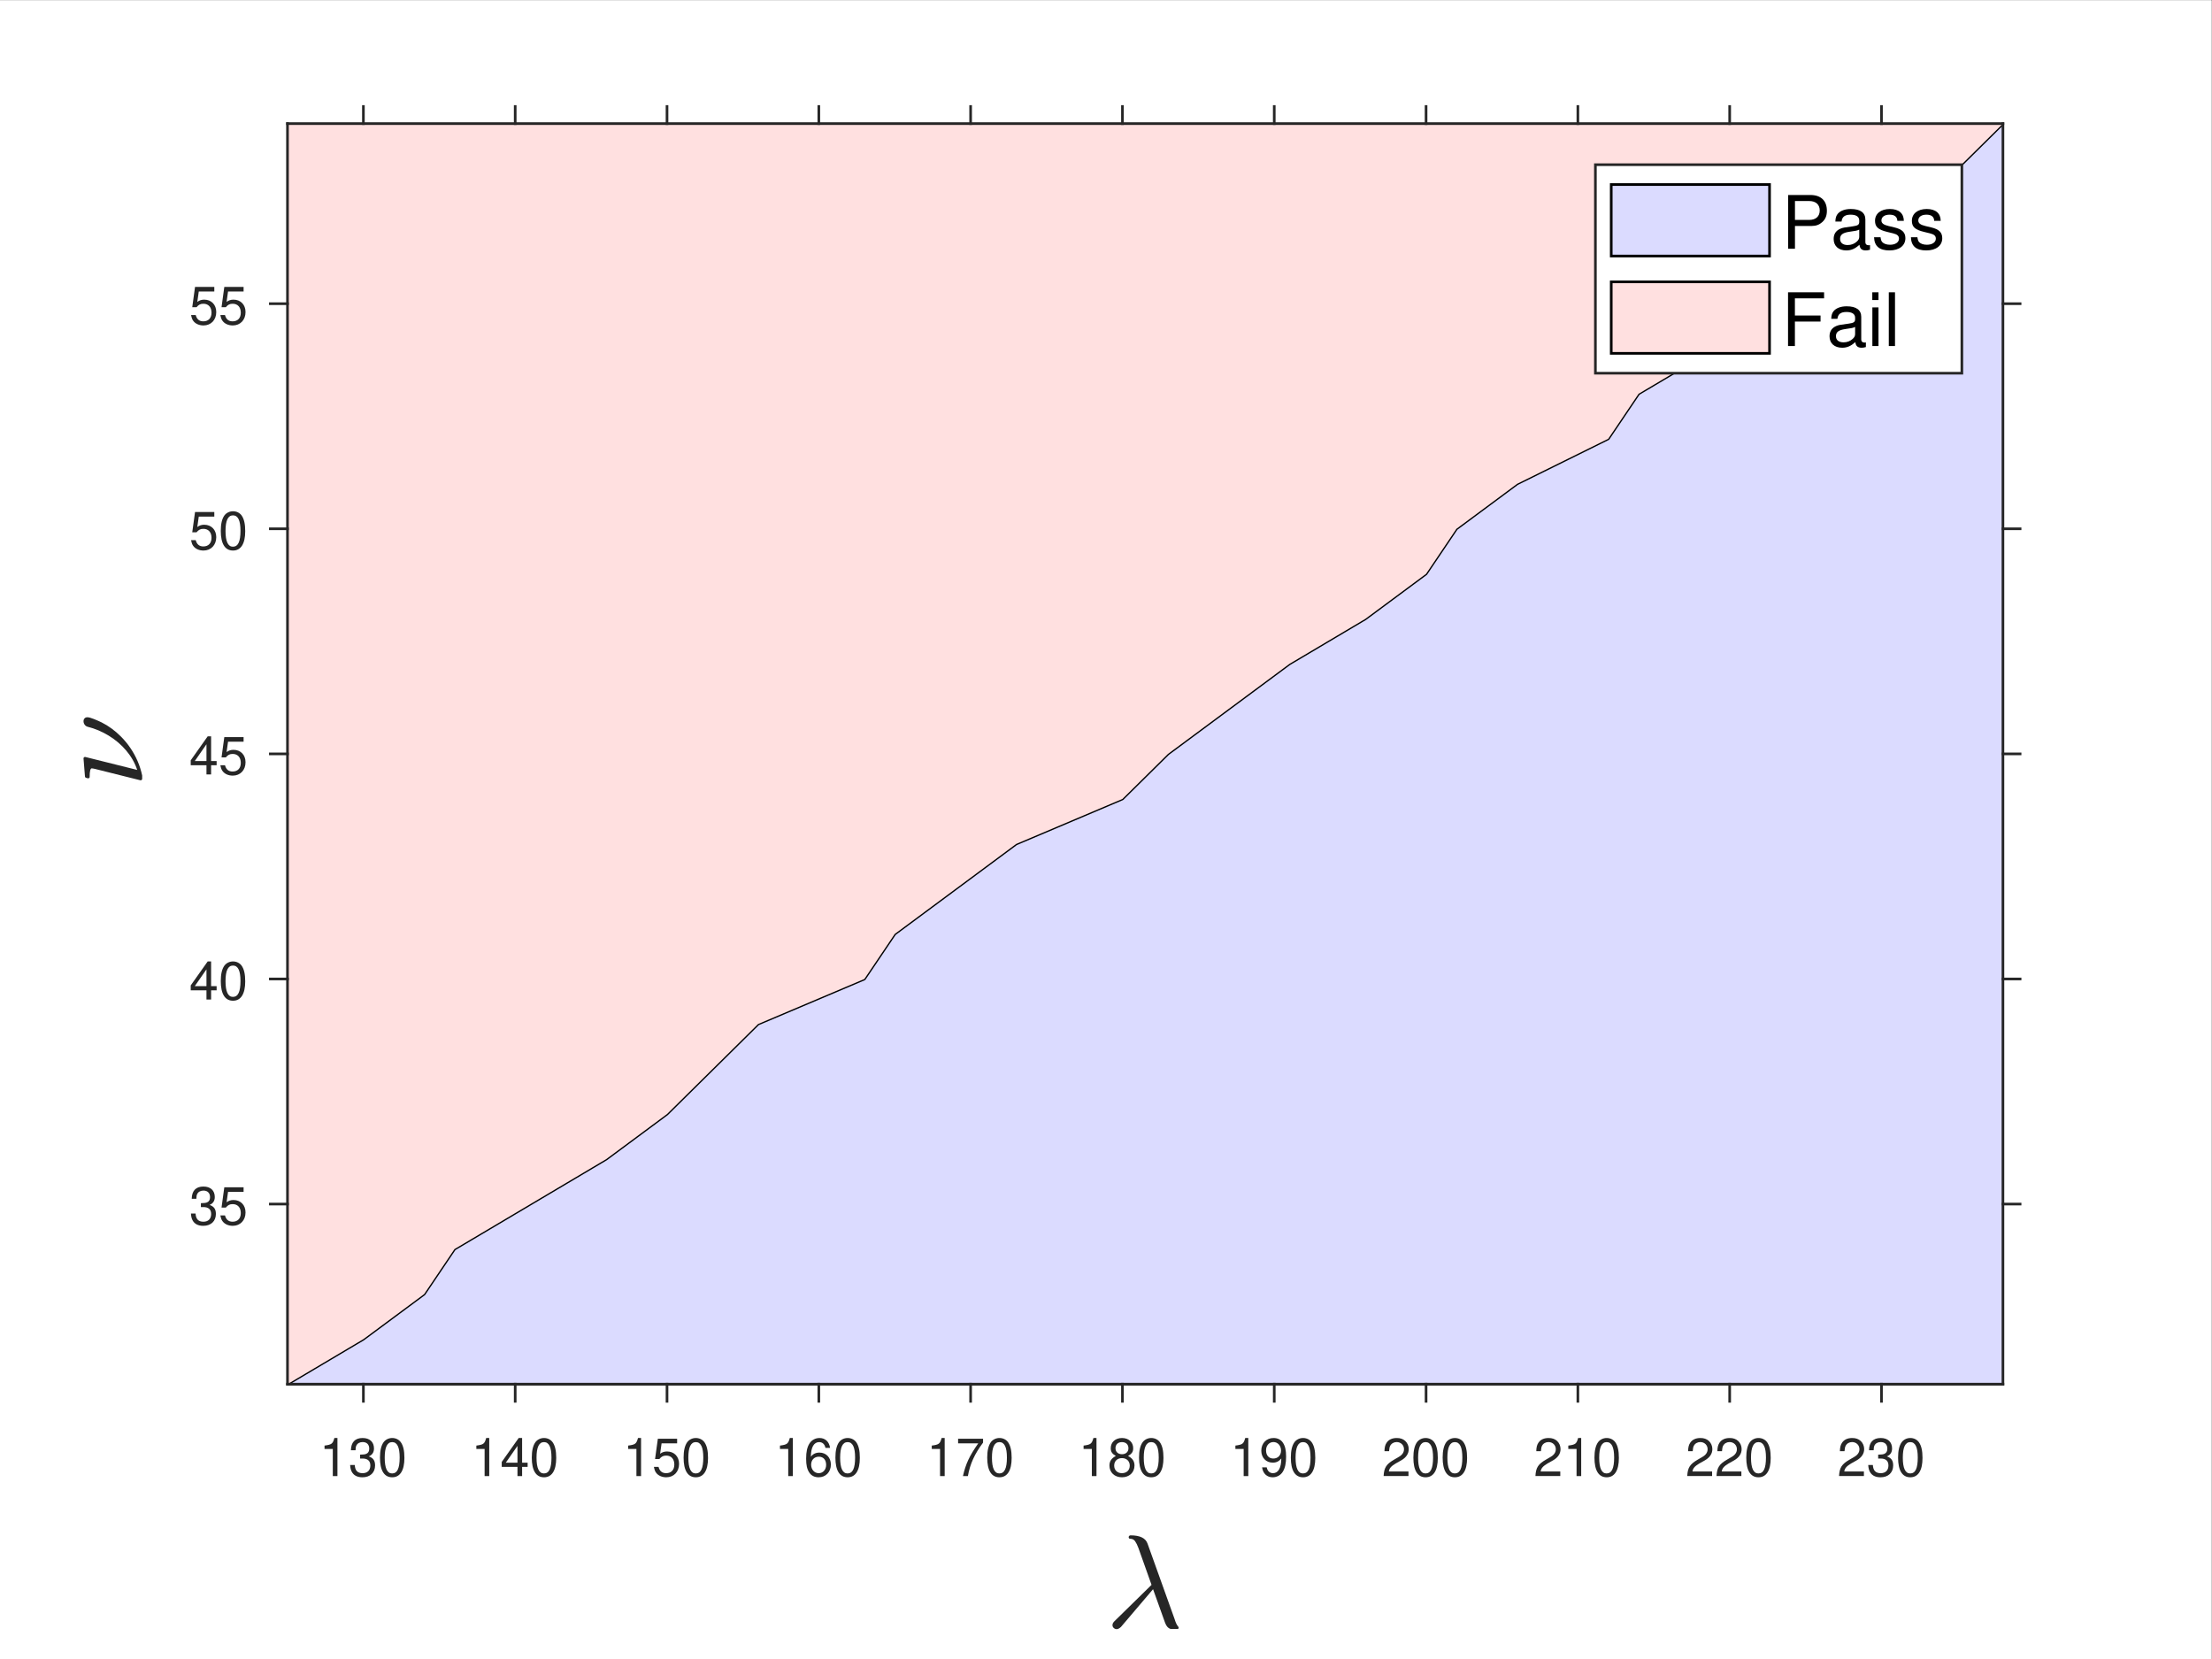 <?xml version="1.0" encoding="UTF-8" standalone="no"?>
<!-- Created with Inkscape (http://www.inkscape.org/) -->

<svg
   version="1.1"
   id="svg2"
   width="560"
   height="420"
   viewBox="0 0 560 420"
   sodipodi:docname="Lambda_Nu.eps"
   xmlns:inkscape="http://www.inkscape.org/namespaces/inkscape"
   xmlns:sodipodi="http://sodipodi.sourceforge.net/DTD/sodipodi-0.dtd"
   xmlns="http://www.w3.org/2000/svg"
   xmlns:svg="http://www.w3.org/2000/svg">
  <rect x="0" y="0" width="560" height="420" fill="#808080" stroke="none"/>
  <defs
     id="defs6" />
  <sodipodi:namedview
     id="namedview4"
     pagecolor="#ffffff"
     bordercolor="#000000"
     borderopacity="0.25"
     inkscape:showpageshadow="2"
     inkscape:pageopacity="0.0"
     inkscape:pagecheckerboard="0"
     inkscape:deskcolor="#d1d1d1" />
  <g
     id="g8"
     inkscape:groupmode="layer"
     inkscape:label="ink_ext_XXXXXX"
     transform="matrix(1.333,0,0,-1.333,0,420)">
    <g
       id="g10"
       transform="scale(0.1)">
      <path
         d="M 0,0 H 4200 V 3150 H 0 Z"
         style="fill:#ffffff;fill-opacity:1;fill-rule:nonzero;stroke:none"
         id="path12" />
      <path
         d="M 0,0 H 4200 V 3150 H 0 Z"
         style="fill:#ffffff;fill-opacity:1;fill-rule:nonzero;stroke:none"
         id="path14" />
      <path
         d="M 546,522 H 3804 V 2916 H 546 Z"
         style="fill:#ffffff;fill-opacity:1;fill-rule:nonzero;stroke:none"
         id="path16" />
      <path
         d="M 546,522 H 3804"
         style="fill:none;stroke:#262626;stroke-width:4.998;stroke-linecap:butt;stroke-linejoin:round;stroke-miterlimit:10;stroke-dasharray:none;stroke-opacity:1"
         id="path18" />
      <path
         d="m 546,522 h 3258 v 2394 l -86.5,-85.5 -172.99,-85.5 -86.49,-85.5 -86.5,-85.5 -115.32,-85.5 -144.16,-85.5 -57.67,-85.5 -172.99,-85.5 -115.33,-85.5 -57.66,-85.5 -115.33,-85.5 -144.16,-85.5 -115.33,-85.5 -115.32,-85.5 -86.5,-85.5 -201.82,-85.5 -115.32,-85.5 -115.34,-85.5 -57.66,-85.5 -201.82,-85.5 -86.5,-85.5 L 1266.8,1035 1151.46,949.5 1007.31,864 863.148,778.5 805.488,693 690.16,607.5"
         style="fill:#dbdbff;fill-opacity:1;fill-rule:nonzero;stroke:none"
         id="path20" />
      <path
         d="m 546,522 144.16,85.5 115.328,85.5 57.66,85.5 144.162,85.5 144.15,85.5 115.34,85.5 86.49,85.5 86.5,85.5 201.82,85.5 57.66,85.5 115.34,85.5 115.32,85.5 201.82,85.5 86.5,85.5 115.32,85.5 115.33,85.5 144.16,85.5 115.33,85.5 57.66,85.5 115.33,85.5 172.99,85.5 57.67,85.5 144.16,85.5 115.32,85.5 86.5,85.5 86.49,85.5 172.99,85.5 86.5,85.5"
         style="fill:none;stroke:#000000;stroke-width:4.998;stroke-linecap:butt;stroke-linejoin:round;stroke-miterlimit:10;stroke-dasharray:none;stroke-opacity:1"
         id="path22" />
      <path
         d="M 551.129,2916.29 H 546 V 522 l 144.16,85.5 115.328,85.5 57.66,85.5 144.162,85.5 144.15,85.5 115.34,85.5 86.49,85.5 86.5,85.5 201.82,85.5 57.66,85.5 115.34,85.5 115.32,85.5 201.82,85.5 86.5,85.5 115.32,85.5 115.33,85.5 144.16,85.5 115.33,85.5 57.66,85.5 115.33,85.5 172.99,85.5 57.67,85.5 144.16,85.5 115.32,85.5 86.5,85.5 86.49,85.5 172.99,85.5 86.5,85.5 v 0.29 h -0.29 -86.21 -86.78 -86.21 -57.75 -28.74 -64.95 -21.55 -92.33 -22.99 -120.22 -23.94 -49.46 -8.21 -151.44 -21.55 -102.56 -12.77 -51.91 -5.75 -104.87 -10.46 -132.18 -11.98 -106.48 -8.85 -107.11 -8.21 -80.75 -5.75 -189.25 -12.57 -108.56 -6.76 -108.95 -6.39 -54.63 -3.03 -191.76 -10.06 -82.39 -4.11 -82.58 -3.91 -110.34 -5 -138.16 -5.99 -138.415 -5.747 -55.453 -2.207 -111.07 -4.258"
         style="fill:#ffe0e0;fill-opacity:1;fill-rule:nonzero;stroke:none"
         id="path24" />
      <path
         d="M 546,522 H 3804"
         style="fill:none;stroke:#262626;stroke-width:4.998;stroke-linecap:square;stroke-linejoin:round;stroke-miterlimit:10;stroke-dasharray:none;stroke-opacity:1"
         id="path26" />
      <path
         d="M 546,2916 H 3804"
         style="fill:none;stroke:#262626;stroke-width:4.998;stroke-linecap:square;stroke-linejoin:round;stroke-miterlimit:10;stroke-dasharray:none;stroke-opacity:1"
         id="path28" />
      <path
         d="M 690.16,522 V 489.422"
         style="fill:none;stroke:#262626;stroke-width:4.998;stroke-linecap:square;stroke-linejoin:round;stroke-miterlimit:10;stroke-dasharray:none;stroke-opacity:1"
         id="path30" />
      <path
         d="M 978.48,522 V 489.422"
         style="fill:none;stroke:#262626;stroke-width:4.998;stroke-linecap:square;stroke-linejoin:round;stroke-miterlimit:10;stroke-dasharray:none;stroke-opacity:1"
         id="path32" />
      <path
         d="M 1266.8,522 V 489.422"
         style="fill:none;stroke:#262626;stroke-width:4.998;stroke-linecap:square;stroke-linejoin:round;stroke-miterlimit:10;stroke-dasharray:none;stroke-opacity:1"
         id="path34" />
      <path
         d="M 1555.12,522 V 489.422"
         style="fill:none;stroke:#262626;stroke-width:4.998;stroke-linecap:square;stroke-linejoin:round;stroke-miterlimit:10;stroke-dasharray:none;stroke-opacity:1"
         id="path36" />
      <path
         d="M 1843.43,522 V 489.422"
         style="fill:none;stroke:#262626;stroke-width:4.998;stroke-linecap:square;stroke-linejoin:round;stroke-miterlimit:10;stroke-dasharray:none;stroke-opacity:1"
         id="path38" />
      <path
         d="M 2131.75,522 V 489.422"
         style="fill:none;stroke:#262626;stroke-width:4.998;stroke-linecap:square;stroke-linejoin:round;stroke-miterlimit:10;stroke-dasharray:none;stroke-opacity:1"
         id="path40" />
      <path
         d="M 2420.07,522 V 489.422"
         style="fill:none;stroke:#262626;stroke-width:4.998;stroke-linecap:square;stroke-linejoin:round;stroke-miterlimit:10;stroke-dasharray:none;stroke-opacity:1"
         id="path42" />
      <path
         d="M 2708.39,522 V 489.422"
         style="fill:none;stroke:#262626;stroke-width:4.998;stroke-linecap:square;stroke-linejoin:round;stroke-miterlimit:10;stroke-dasharray:none;stroke-opacity:1"
         id="path44" />
      <path
         d="M 2996.71,522 V 489.422"
         style="fill:none;stroke:#262626;stroke-width:4.998;stroke-linecap:square;stroke-linejoin:round;stroke-miterlimit:10;stroke-dasharray:none;stroke-opacity:1"
         id="path46" />
      <path
         d="M 3285.02,522 V 489.422"
         style="fill:none;stroke:#262626;stroke-width:4.998;stroke-linecap:square;stroke-linejoin:round;stroke-miterlimit:10;stroke-dasharray:none;stroke-opacity:1"
         id="path48" />
      <path
         d="M 3573.34,522 V 489.422"
         style="fill:none;stroke:#262626;stroke-width:4.998;stroke-linecap:square;stroke-linejoin:round;stroke-miterlimit:10;stroke-dasharray:none;stroke-opacity:1"
         id="path50" />
      <path
         d="m 690.16,2916 v 32.58"
         style="fill:none;stroke:#262626;stroke-width:4.998;stroke-linecap:square;stroke-linejoin:round;stroke-miterlimit:10;stroke-dasharray:none;stroke-opacity:1"
         id="path52" />
      <path
         d="m 978.48,2916 v 32.58"
         style="fill:none;stroke:#262626;stroke-width:4.998;stroke-linecap:square;stroke-linejoin:round;stroke-miterlimit:10;stroke-dasharray:none;stroke-opacity:1"
         id="path54" />
      <path
         d="m 1266.8,2916 v 32.58"
         style="fill:none;stroke:#262626;stroke-width:4.998;stroke-linecap:square;stroke-linejoin:round;stroke-miterlimit:10;stroke-dasharray:none;stroke-opacity:1"
         id="path56" />
      <path
         d="m 1555.12,2916 v 32.58"
         style="fill:none;stroke:#262626;stroke-width:4.998;stroke-linecap:square;stroke-linejoin:round;stroke-miterlimit:10;stroke-dasharray:none;stroke-opacity:1"
         id="path58" />
      <path
         d="m 1843.43,2916 v 32.58"
         style="fill:none;stroke:#262626;stroke-width:4.998;stroke-linecap:square;stroke-linejoin:round;stroke-miterlimit:10;stroke-dasharray:none;stroke-opacity:1"
         id="path60" />
      <path
         d="m 2131.75,2916 v 32.58"
         style="fill:none;stroke:#262626;stroke-width:4.998;stroke-linecap:square;stroke-linejoin:round;stroke-miterlimit:10;stroke-dasharray:none;stroke-opacity:1"
         id="path62" />
      <path
         d="m 2420.07,2916 v 32.58"
         style="fill:none;stroke:#262626;stroke-width:4.998;stroke-linecap:square;stroke-linejoin:round;stroke-miterlimit:10;stroke-dasharray:none;stroke-opacity:1"
         id="path64" />
      <path
         d="m 2708.39,2916 v 32.58"
         style="fill:none;stroke:#262626;stroke-width:4.998;stroke-linecap:square;stroke-linejoin:round;stroke-miterlimit:10;stroke-dasharray:none;stroke-opacity:1"
         id="path66" />
      <path
         d="m 2996.71,2916 v 32.58"
         style="fill:none;stroke:#262626;stroke-width:4.998;stroke-linecap:square;stroke-linejoin:round;stroke-miterlimit:10;stroke-dasharray:none;stroke-opacity:1"
         id="path68" />
      <path
         d="m 3285.02,2916 v 32.58"
         style="fill:none;stroke:#262626;stroke-width:4.998;stroke-linecap:square;stroke-linejoin:round;stroke-miterlimit:10;stroke-dasharray:none;stroke-opacity:1"
         id="path70" />
      <path
         d="m 3573.34,2916 v 32.58"
         style="fill:none;stroke:#262626;stroke-width:4.998;stroke-linecap:square;stroke-linejoin:round;stroke-miterlimit:10;stroke-dasharray:none;stroke-opacity:1"
         id="path72" />
      <g
         id="g74"
         transform="scale(10)">
        <g
           aria-label="130140150160170180190200210220230"
           transform="matrix(1,0,0,-1,60.616,34.742)"
           id="text78"
           style="font-size:10px;font-family:Helvetica;-inkscape-font-specification:Helvetica;fill:#262626">
          <path
             d="M 2.59,-5.15 V 0 H 3.47 V -7.23 H 2.89 C 2.58,-6.12 2.38,-5.97 1.02,-5.79 v 0.64 z"
             id="path146" />
          <path
             d="m 7.77,-3.33 h 0.11 0.37 c 0.96,0 1.47,0.45 1.47,1.32 0,0.91 -0.55,1.46 -1.46,1.46 -0.97,0 -1.44,-0.49 -1.5,-1.55 H 5.88 c 0.04,0.58 0.14,0.96 0.31,1.28 0.37,0.7 1.06,1.05 2.03,1.05 1.46,0 2.4,-0.88 2.4,-2.25 0,-0.92 -0.35,-1.42 -1.2,-1.72 0.66,-0.27 0.99,-0.77 0.99,-1.5 0,-1.24 -0.81,-1.99 -2.16,-1.99 -1.43,0 -2.19,0.8 -2.22,2.33 h 0.88 c 0.01,-0.44 0.05,-0.69 0.16,-0.91 0.2,-0.41 0.64,-0.65 1.19,-0.65 0.78,0 1.25,0.47 1.25,1.25 0,0.51 -0.18,0.82 -0.57,0.99 -0.24,0.1 -0.56,0.14 -1.17,0.15 z"
             id="path148" />
          <path
             d="m 13.87,-7.23 c -0.66,0 -1.26,0.3 -1.63,0.79 -0.46,0.64 -0.69,1.6 -0.69,2.94 0,2.44 0.8,3.73 2.32,3.73 1.5,0 2.32,-1.29 2.32,-3.67 0,-1.4 -0.22,-2.34 -0.69,-3 -0.37,-0.5 -0.96,-0.79 -1.63,-0.79 z m 0,0.78 c 0.95,0 1.42,0.97 1.42,2.93 0,2.06 -0.46,3.02 -1.44,3.02 -0.93,0 -1.4,-1 -1.4,-2.99 0,-1.99 0.47,-2.96 1.42,-2.96 z"
             id="path150" />
          <path
             d="M 31.422,-5.15 V 0 h 0.88 v -7.23 h -0.58 c -0.31,1.11 -0.51,1.26 -1.87,1.44 v 0.64 z"
             id="path152" />
          <path
             d="M 37.662,-1.75 V 0 h 0.88 v -1.75 h 1.05 v -0.79 h -1.05 v -4.69 h -0.65 l -3.22,4.55 v 0.93 z m 0,-0.79 H 35.442 l 2.22,-3.19 z"
             id="path154" />
          <path
             d="m 42.702,-7.23 c -0.66,0 -1.26,0.3 -1.63,0.79 -0.46,0.64 -0.69,1.6 -0.69,2.94 0,2.44 0.8,3.73 2.32,3.73 1.5,0 2.32,-1.29 2.32,-3.67 0,-1.4 -0.22,-2.34 -0.69,-3 -0.37,-0.5 -0.96,-0.79 -1.63,-0.79 z m 0,0.78 c 0.95,0 1.42,0.97 1.42,2.93 0,2.06 -0.46,3.02 -1.44,3.02 -0.93,0 -1.4,-1 -1.4,-2.99 0,-1.99 0.47,-2.96 1.42,-2.96 z"
             id="path156" />
          <path
             d="M 60.254,-5.15 V 0 h 0.88 v -7.23 h -0.58 c -0.31,1.11 -0.51,1.26 -1.87,1.44 v 0.64 z"
             id="path158" />
          <path
             d="m 67.984,-7.09 h -3.66 l -0.53,3.86 h 0.81 c 0.41,-0.49 0.75,-0.66 1.31,-0.66 0.95,0 1.54,0.65 1.54,1.7 0,1.02 -0.59,1.64 -1.55,1.64 -0.77,0 -1.24,-0.39 -1.45,-1.19 h -0.88 c 0.12,0.58 0.22,0.86 0.43,1.12 0.4,0.54 1.12,0.85 1.92,0.85 1.43,0 2.43,-1.04 2.43,-2.54 0,-1.4 -0.93,-2.36 -2.29,-2.36 -0.5,0 -0.9,0.13 -1.31,0.43 l 0.28,-1.98 h 2.95 z"
             id="path160" />
          <path
             d="m 71.534,-7.23 c -0.66,0 -1.26,0.3 -1.63,0.79 -0.46,0.64 -0.69,1.6 -0.69,2.94 0,2.44 0.8,3.73 2.32,3.73 1.5,0 2.32,-1.29 2.32,-3.67 0,-1.4 -0.22,-2.34 -0.69,-3 -0.37,-0.5 -0.96,-0.79 -1.63,-0.79 z m 0,0.78 c 0.95,0 1.42,0.97 1.42,2.93 0,2.06 -0.46,3.02 -1.44,3.02 -0.93,0 -1.4,-1 -1.4,-2.99 0,-1.99 0.47,-2.96 1.42,-2.96 z"
             id="path162" />
          <path
             d="M 89.085,-5.15 V 0 h 0.88 v -7.23 h -0.58 c -0.31,1.11 -0.51,1.26 -1.87,1.44 v 0.64 z"
             id="path164" />
          <path
             d="m 97.036,-5.35 c -0.17,-1.18 -0.93,-1.88 -2.01,-1.88 -0.78,0 -1.48,0.38 -1.9,1.03 -0.45,0.71 -0.64,1.59 -0.64,2.9 0,1.22 0.17,1.99 0.6,2.63 0.38,0.59 1,0.9 1.78,0.9 1.35,0 2.32,-1.01 2.32,-2.42 0,-1.33 -0.9,-2.27 -2.17,-2.27 -0.7,0 -1.25,0.26 -1.63,0.79 0.01,-1.79 0.57,-2.78 1.58,-2.78 0.62,0 1.05,0.4 1.19,1.1 z m -2.13,1.67 c 0.85,0 1.38,0.6 1.38,1.56 0,0.91 -0.6,1.57 -1.41,1.57 -0.82,0 -1.44,-0.69 -1.44,-1.61 0,-0.9 0.6,-1.52 1.47,-1.52 z"
             id="path166" />
          <path
             d="m 100.366,-7.23 c -0.66,0 -1.26,0.3 -1.63,0.79 -0.46,0.64 -0.69,1.6 -0.69,2.94 0,2.44 0.8,3.73 2.32,3.73 1.5,0 2.32,-1.29 2.32,-3.67 0,-1.4 -0.22,-2.34 -0.69,-3 -0.37,-0.5 -0.96,-0.79 -1.63,-0.79 z m 0,0.78 c 0.95,0 1.42,0.97 1.42,2.93 0,2.06 -0.46,3.02 -1.44,3.02 -0.93,0 -1.4,-1 -1.4,-2.99 0,-1.99 0.47,-2.96 1.42,-2.96 z"
             id="path168" />
          <path
             d="M 117.918,-5.15 V 0 h 0.88 v -7.23 h -0.58 c -0.31,1.11 -0.51,1.26 -1.87,1.44 v 0.64 z"
             id="path170" />
          <path
             d="m 126.088,-7.09 h -4.74 v 0.87 h 3.83 C 123.488,-3.81 122.798,-2.33 122.268,0 h 0.94 c 0.39,-2.27 1.28,-4.22 2.88,-6.35 z"
             id="path172" />
          <path
             d="m 129.198,-7.23 c -0.66,0 -1.26,0.3 -1.63,0.79 -0.46,0.64 -0.69,1.6 -0.69,2.94 0,2.44 0.8,3.73 2.32,3.73 1.5,0 2.32,-1.29 2.32,-3.67 0,-1.4 -0.22,-2.34 -0.69,-3 -0.37,-0.5 -0.96,-0.79 -1.63,-0.79 z m 0,0.78 c 0.95,0 1.42,0.97 1.42,2.93 0,2.06 -0.46,3.02 -1.44,3.02 -0.93,0 -1.4,-1 -1.4,-2.99 0,-1.99 0.47,-2.96 1.42,-2.96 z"
             id="path174" />
          <path
             d="M 146.75,-5.15 V 0 h 0.88 v -7.23 h -0.58 c -0.31,1.11 -0.51,1.26 -1.87,1.44 v 0.64 z"
             id="path176" />
          <path
             d="m 153.63,-3.81 c 0.74,-0.45 0.97,-0.81 0.97,-1.49 0,-1.14 -0.87,-1.93 -2.13,-1.93 -1.25,0 -2.13,0.79 -2.13,1.92 0,0.69 0.23,1.04 0.96,1.5 -0.81,0.41 -1.21,1 -1.21,1.8 0,1.32 0.97,2.24 2.38,2.24 1.4,0 2.38,-0.92 2.38,-2.24 0,-0.8 -0.4,-1.39 -1.22,-1.8 z m -1.16,-2.64 c 0.75,0 1.23,0.45 1.23,1.17 0,0.68 -0.49,1.13 -1.23,1.13 -0.75,0 -1.23,-0.45 -1.23,-1.15 0,-0.7 0.48,-1.15 1.23,-1.15 z m 0,3.04 c 0.88,0 1.48,0.58 1.48,1.42 0,0.87 -0.59,1.44 -1.5,1.44 -0.86,0 -1.46,-0.59 -1.46,-1.43 0,-0.86 0.59,-1.43 1.48,-1.43 z"
             id="path178" />
          <path
             d="m 158.03,-7.23 c -0.66,0 -1.26,0.3 -1.63,0.79 -0.46,0.64 -0.69,1.6 -0.69,2.94 0,2.44 0.8,3.73 2.32,3.73 1.5,0 2.32,-1.29 2.32,-3.67 0,-1.4 -0.22,-2.34 -0.69,-3 -0.37,-0.5 -0.96,-0.79 -1.63,-0.79 z m 0,0.78 c 0.95,0 1.42,0.97 1.42,2.93 0,2.06 -0.46,3.02 -1.44,3.02 -0.93,0 -1.4,-1 -1.4,-2.99 0,-1.99 0.47,-2.96 1.42,-2.96 z"
             id="path180" />
          <path
             d="M 175.581,-5.15 V 0 h 0.88 v -7.23 h -0.58 c -0.31,1.11 -0.51,1.26 -1.87,1.44 v 0.64 z"
             id="path182" />
          <path
             d="m 179.081,-1.65 c 0.17,1.18 0.93,1.88 2.01,1.88 0.79,0 1.49,-0.38 1.91,-1.03 0.44,-0.71 0.64,-1.59 0.64,-2.9 0,-1.22 -0.18,-1.99 -0.6,-2.63 -0.39,-0.59 -1.01,-0.9 -1.79,-0.9 -1.35,0 -2.32,1.01 -2.32,2.41 0,1.33 0.9,2.27 2.18,2.27 0.67,0 1.17,-0.24 1.62,-0.79 -0.01,1.8 -0.57,2.79 -1.58,2.79 -0.62,0 -1.05,-0.4 -1.19,-1.1 z m 2.16,-4.81 c 0.82,0 1.44,0.69 1.44,1.62 0,0.89 -0.6,1.51 -1.47,1.51 -0.85,0 -1.38,-0.6 -1.38,-1.56 0,-0.91 0.59,-1.57 1.41,-1.57 z"
             id="path184" />
          <path
             d="m 186.862,-7.23 c -0.66,0 -1.26,0.3 -1.63,0.79 -0.46,0.64 -0.69,1.6 -0.69,2.94 0,2.44 0.8,3.73 2.32,3.73 1.5,0 2.32,-1.29 2.32,-3.67 0,-1.4 -0.22,-2.34 -0.69,-3 -0.37,-0.5 -0.96,-0.79 -1.63,-0.79 z m 0,0.78 c 0.95,0 1.42,0.97 1.42,2.93 0,2.06 -0.46,3.02 -1.44,3.02 -0.93,0 -1.4,-1 -1.4,-2.99 0,-1.99 0.47,-2.96 1.42,-2.96 z"
             id="path186" />
          <path
             d="m 206.883,-0.87 h -3.73 c 0.09,-0.6 0.41,-0.98 1.28,-1.51 l 1,-0.56 c 0.99,-0.55 1.5,-1.29 1.5,-2.18 0,-0.6 -0.24,-1.16 -0.66,-1.55 -0.42,-0.38 -0.94,-0.56 -1.61,-0.56 -0.9,0 -1.57,0.32 -1.96,0.94 -0.25,0.38 -0.36,0.83 -0.38,1.56 h 0.88 c 0.03,-0.49 0.09,-0.78 0.21,-1.02 0.23,-0.44 0.69,-0.71 1.22,-0.71 0.8,0 1.4,0.58 1.4,1.36 0,0.58 -0.33,1.08 -0.96,1.44 l -0.92,0.54 c -1.48,0.85 -1.91,1.53 -1.99,3.11 h 4.72 z"
             id="path188" />
          <path
             d="m 210.134,-7.23 c -0.66,0 -1.26,0.3 -1.63,0.79 -0.46,0.64 -0.69,1.6 -0.69,2.94 0,2.44 0.8,3.73 2.32,3.73 1.5,0 2.32,-1.29 2.32,-3.67 0,-1.4 -0.22,-2.34 -0.69,-3 -0.37,-0.5 -0.96,-0.79 -1.63,-0.79 z m 0,0.78 c 0.95,0 1.42,0.97 1.42,2.93 0,2.06 -0.46,3.02 -1.44,3.02 -0.93,0 -1.4,-1 -1.4,-2.99 0,-1.99 0.47,-2.96 1.42,-2.96 z"
             id="path190" />
          <path
             d="m 215.694,-7.23 c -0.66,0 -1.26,0.3 -1.63,0.79 -0.46,0.64 -0.69,1.6 -0.69,2.94 0,2.44 0.8,3.73 2.32,3.73 1.5,0 2.32,-1.29 2.32,-3.67 0,-1.4 -0.22,-2.34 -0.69,-3 -0.37,-0.5 -0.96,-0.79 -1.63,-0.79 z m 0,0.78 c 0.95,0 1.42,0.97 1.42,2.93 0,2.06 -0.46,3.02 -1.44,3.02 -0.93,0 -1.4,-1 -1.4,-2.99 0,-1.99 0.47,-2.96 1.42,-2.96 z"
             id="path192" />
          <path
             d="m 235.715,-0.87 h -3.73 c 0.09,-0.6 0.41,-0.98 1.28,-1.51 l 1,-0.56 c 0.99,-0.55 1.5,-1.29 1.5,-2.18 0,-0.6 -0.24,-1.16 -0.66,-1.55 -0.42,-0.38 -0.94,-0.56 -1.61,-0.56 -0.9,0 -1.57,0.32 -1.96,0.94 -0.25,0.38 -0.36,0.83 -0.38,1.56 h 0.88 c 0.03,-0.49 0.09,-0.78 0.21,-1.02 0.23,-0.44 0.69,-0.71 1.22,-0.71 0.8,0 1.4,0.58 1.4,1.36 0,0.58 -0.33,1.08 -0.96,1.44 l -0.92,0.54 c -1.48,0.85 -1.91,1.53 -1.99,3.11 h 4.72 z"
             id="path194" />
          <path
             d="M 238.805,-5.15 V 0 h 0.88 v -7.23 h -0.58 c -0.31,1.11 -0.51,1.26 -1.87,1.44 v 0.64 z"
             id="path196" />
          <path
             d="m 244.525,-7.23 c -0.66,0 -1.26,0.3 -1.63,0.79 -0.46,0.64 -0.69,1.6 -0.69,2.94 0,2.44 0.8,3.73 2.32,3.73 1.5,0 2.32,-1.29 2.32,-3.67 0,-1.4 -0.22,-2.34 -0.69,-3 -0.37,-0.5 -0.96,-0.79 -1.63,-0.79 z m 0,0.78 c 0.95,0 1.42,0.97 1.42,2.93 0,2.06 -0.46,3.02 -1.44,3.02 -0.93,0 -1.4,-1 -1.4,-2.99 0,-1.99 0.47,-2.96 1.42,-2.96 z"
             id="path198" />
          <path
             d="m 264.547,-0.87 h -3.73 c 0.09,-0.6 0.41,-0.98 1.28,-1.51 l 1,-0.56 c 0.99,-0.55 1.5,-1.29 1.5,-2.18 0,-0.6 -0.24,-1.16 -0.66,-1.55 -0.42,-0.38 -0.94,-0.56 -1.61,-0.56 -0.9,0 -1.57,0.32 -1.96,0.94 -0.25,0.38 -0.36,0.83 -0.38,1.56 h 0.88 c 0.03,-0.49 0.09,-0.78 0.21,-1.02 0.23,-0.44 0.69,-0.71 1.22,-0.71 0.8,0 1.4,0.58 1.4,1.36 0,0.58 -0.33,1.08 -0.96,1.44 l -0.92,0.54 c -1.48,0.85 -1.91,1.53 -1.99,3.11 h 4.72 z"
             id="path200" />
          <path
             d="m 270.107,-0.87 h -3.73 c 0.09,-0.6 0.41,-0.98 1.28,-1.51 l 1,-0.56 c 0.99,-0.55 1.5,-1.29 1.5,-2.18 0,-0.6 -0.24,-1.16 -0.66,-1.55 -0.42,-0.38 -0.94,-0.56 -1.61,-0.56 -0.9,0 -1.57,0.32 -1.96,0.94 -0.25,0.38 -0.36,0.83 -0.38,1.56 h 0.88 c 0.03,-0.49 0.09,-0.78 0.21,-1.02 0.23,-0.44 0.69,-0.71 1.22,-0.71 0.8,0 1.4,0.58 1.4,1.36 0,0.58 -0.33,1.08 -0.96,1.44 l -0.92,0.54 c -1.48,0.85 -1.91,1.53 -1.99,3.11 h 4.72 z"
             id="path202" />
          <path
             d="m 273.357,-7.23 c -0.66,0 -1.26,0.3 -1.63,0.79 -0.46,0.64 -0.69,1.6 -0.69,2.94 0,2.44 0.8,3.73 2.32,3.73 1.5,0 2.32,-1.29 2.32,-3.67 0,-1.4 -0.22,-2.34 -0.69,-3 -0.37,-0.5 -0.96,-0.79 -1.63,-0.79 z m 0,0.78 c 0.95,0 1.42,0.97 1.42,2.93 0,2.06 -0.46,3.02 -1.44,3.02 -0.93,0 -1.4,-1 -1.4,-2.99 0,-1.99 0.47,-2.96 1.42,-2.96 z"
             id="path204" />
          <path
             d="m 293.379,-0.87 h -3.73 c 0.09,-0.6 0.41,-0.98 1.28,-1.51 l 1,-0.56 c 0.99,-0.55 1.5,-1.29 1.5,-2.18 0,-0.6 -0.24,-1.16 -0.66,-1.55 -0.42,-0.38 -0.94,-0.56 -1.61,-0.56 -0.9,0 -1.57,0.32 -1.96,0.94 -0.25,0.38 -0.36,0.83 -0.38,1.56 h 0.88 c 0.03,-0.49 0.09,-0.78 0.21,-1.02 0.23,-0.44 0.69,-0.71 1.22,-0.71 0.8,0 1.4,0.58 1.4,1.36 0,0.58 -0.33,1.08 -0.96,1.44 l -0.92,0.54 c -1.48,0.85 -1.91,1.53 -1.99,3.11 h 4.72 z"
             id="path206" />
          <path
             d="m 296.089,-3.33 h 0.11 0.37 c 0.96,0 1.47,0.45 1.47,1.32 0,0.91 -0.55,1.46 -1.46,1.46 -0.97,0 -1.44,-0.49 -1.5,-1.55 h -0.88 c 0.04,0.58 0.14,0.96 0.31,1.28 0.37,0.7 1.06,1.05 2.03,1.05 1.46,0 2.4,-0.88 2.4,-2.25 0,-0.92 -0.35,-1.42 -1.2,-1.72 0.66,-0.27 0.99,-0.77 0.99,-1.5 0,-1.24 -0.81,-1.99 -2.16,-1.99 -1.43,0 -2.19,0.8 -2.22,2.33 h 0.88 c 0.01,-0.44 0.05,-0.69 0.16,-0.91 0.2,-0.41 0.64,-0.65 1.19,-0.65 0.78,0 1.25,0.47 1.25,1.25 0,0.51 -0.18,0.82 -0.57,0.99 -0.24,0.1 -0.56,0.14 -1.17,0.15 z"
             id="path208" />
          <path
             d="m 302.189,-7.23 c -0.66,0 -1.26,0.3 -1.63,0.79 -0.46,0.64 -0.69,1.6 -0.69,2.94 0,2.44 0.8,3.73 2.32,3.73 1.5,0 2.32,-1.29 2.32,-3.67 0,-1.4 -0.22,-2.34 -0.69,-3 -0.37,-0.5 -0.96,-0.79 -1.63,-0.79 z m 0,0.78 c 0.95,0 1.42,0.97 1.42,2.93 0,2.06 -0.46,3.02 -1.44,3.02 -0.93,0 -1.4,-1 -1.4,-2.99 0,-1.99 0.47,-2.96 1.42,-2.96 z"
             id="path210" />
        </g>
      </g>
      <path
         d="m 2112.85,64.312 c 0,2.438 1.09,4.781 3.28,7.035 l 70.87,69.465 -24.94,70.125 c -2,5.375 -4.09,9.625 -6.28,12.75 -2.19,3.125 -5.31,4.691 -9.38,4.691 -1.87,0 -2.8,1.09 -2.8,3.273 0.12,1 0.51,1.786 1.17,2.348 0.65,0.563 1.51,0.848 2.58,0.848 17.69,0 28.37,-5.223 32.05,-15.66 l 51.2,-142.786 c 2.19,-7.184 4.44,-11.996 6.75,-14.434 0.81,-1.25 1.21,-2.062 1.21,-2.438 0,-1.562 -0.65,-2.344 -1.96,-2.344 h -13.7 c -4.18,1.188 -7.49,4.844 -9.93,10.965 l -23.07,64.411 -60.84,-71.532 c -3.06,-2.875 -5.78,-4.312 -8.16,-4.312 -2.12,0 -3.99,0.734 -5.62,2.203 -1.62,1.469 -2.43,3.269 -2.43,5.391"
         style="fill:#262626;fill-opacity:1;fill-rule:nonzero;stroke:none"
         id="path80" />
      <path
         d="M 546,522 V 2916"
         style="fill:none;stroke:#262626;stroke-width:4.998;stroke-linecap:square;stroke-linejoin:round;stroke-miterlimit:10;stroke-dasharray:none;stroke-opacity:1"
         id="path82" />
      <path
         d="M 3804,522 V 2916"
         style="fill:none;stroke:#262626;stroke-width:4.998;stroke-linecap:square;stroke-linejoin:round;stroke-miterlimit:10;stroke-dasharray:none;stroke-opacity:1"
         id="path84" />
      <path
         d="M 546,864 H 513.422"
         style="fill:none;stroke:#262626;stroke-width:4.998;stroke-linecap:square;stroke-linejoin:round;stroke-miterlimit:10;stroke-dasharray:none;stroke-opacity:1"
         id="path86" />
      <path
         d="M 546,1291.5 H 513.422"
         style="fill:none;stroke:#262626;stroke-width:4.998;stroke-linecap:square;stroke-linejoin:round;stroke-miterlimit:10;stroke-dasharray:none;stroke-opacity:1"
         id="path88" />
      <path
         d="M 546,1719 H 513.422"
         style="fill:none;stroke:#262626;stroke-width:4.998;stroke-linecap:square;stroke-linejoin:round;stroke-miterlimit:10;stroke-dasharray:none;stroke-opacity:1"
         id="path90" />
      <path
         d="M 546,2146.5 H 513.422"
         style="fill:none;stroke:#262626;stroke-width:4.998;stroke-linecap:square;stroke-linejoin:round;stroke-miterlimit:10;stroke-dasharray:none;stroke-opacity:1"
         id="path92" />
      <path
         d="M 546,2574 H 513.422"
         style="fill:none;stroke:#262626;stroke-width:4.998;stroke-linecap:square;stroke-linejoin:round;stroke-miterlimit:10;stroke-dasharray:none;stroke-opacity:1"
         id="path94" />
      <path
         d="m 3804,864 h 32.58"
         style="fill:none;stroke:#262626;stroke-width:4.998;stroke-linecap:square;stroke-linejoin:round;stroke-miterlimit:10;stroke-dasharray:none;stroke-opacity:1"
         id="path96" />
      <path
         d="m 3804,1291.5 h 32.58"
         style="fill:none;stroke:#262626;stroke-width:4.998;stroke-linecap:square;stroke-linejoin:round;stroke-miterlimit:10;stroke-dasharray:none;stroke-opacity:1"
         id="path98" />
      <path
         d="m 3804,1719 h 32.58"
         style="fill:none;stroke:#262626;stroke-width:4.998;stroke-linecap:square;stroke-linejoin:round;stroke-miterlimit:10;stroke-dasharray:none;stroke-opacity:1"
         id="path100" />
      <path
         d="m 3804,2146.5 h 32.58"
         style="fill:none;stroke:#262626;stroke-width:4.998;stroke-linecap:square;stroke-linejoin:round;stroke-miterlimit:10;stroke-dasharray:none;stroke-opacity:1"
         id="path102" />
      <path
         d="m 3804,2574 h 32.58"
         style="fill:none;stroke:#262626;stroke-width:4.998;stroke-linecap:square;stroke-linejoin:round;stroke-miterlimit:10;stroke-dasharray:none;stroke-opacity:1"
         id="path104" />
      <g
         id="g106"
         transform="scale(10)">
        <g
           aria-label="35
40
45
50
55"
           transform="matrix(1,0,0,-1,35.942,82.5)"
           id="text118"
           style="font-size:10px;font-family:Helvetica;-inkscape-font-specification:Helvetica;fill:#262626">
          <path
             d="m 2.21,-3.33 h 0.11 0.37 c 0.96,0 1.47,0.45 1.47,1.32 0,0.91 -0.55,1.46 -1.46,1.46 -0.97,0 -1.44,-0.49 -1.5,-1.55 H 0.32 c 0.04,0.58 0.14,0.96 0.31,1.28 C 1,-0.12 1.69,0.23 2.66,0.23 c 1.46,0 2.4,-0.88 2.4,-2.25 0,-0.92 -0.35,-1.42 -1.2,-1.72 0.66,-0.27 0.99,-0.77 0.99,-1.5 0,-1.24 -0.81,-1.99 -2.16,-1.99 -1.43,0 -2.19,0.8 -2.22,2.33 H 1.35 c 0.01,-0.44 0.05,-0.69 0.16,-0.91 0.2,-0.41 0.64,-0.65 1.19,-0.65 0.78,0 1.25,0.47 1.25,1.25 0,0.51 -0.18,0.82 -0.57,0.99 -0.24,0.1 -0.56,0.14 -1.17,0.15 z"
             id="path213" />
          <path
             d="M 10.32,-7.09 H 6.66 l -0.53,3.86 h 0.81 c 0.41,-0.49 0.75,-0.66 1.31,-0.66 0.95,0 1.54,0.65 1.54,1.7 0,1.02 -0.59,1.64 -1.55,1.64 -0.77,0 -1.24,-0.39 -1.45,-1.19 H 5.91 c 0.12,0.58 0.22,0.86 0.43,1.12 0.4,0.54 1.12,0.85 1.92,0.85 1.43,0 2.43,-1.04 2.43,-2.54 0,-1.4 -0.93,-2.36 -2.29,-2.36 -0.5,0 -0.9,0.13 -1.31,0.43 l 0.28,-1.98 h 2.95 z"
             id="path215" />
          <path
             d="M 3.27,-44.5 V -42.75 h 0.88 v -1.75 h 1.05 v -0.79 h -1.05 v -4.69 h -0.65 l -3.22,4.55 v 0.93 z m 0,-0.79 H 1.05 l 2.22,-3.19 z"
             id="path217" />
          <path
             d="m 8.31,-49.98 c -0.66,0 -1.26,0.3 -1.63,0.79 -0.46,0.64 -0.69,1.6 -0.69,2.94 0,2.44 0.8,3.73 2.32,3.73 1.5,0 2.32,-1.29 2.32,-3.67 0,-1.4 -0.22,-2.34 -0.69,-3 -0.37,-0.5 -0.96,-0.79 -1.63,-0.79 z m 0,0.78 c 0.95,0 1.42,0.97 1.42,2.93 0,2.06 -0.46,3.02 -1.44,3.02 -0.93,0 -1.4,-1 -1.4,-2.99 0,-1.99 0.47,-2.96 1.42,-2.96 z"
             id="path219" />
          <path
             d="M 3.27,-87.25 V -85.5 h 0.88 v -1.75 h 1.05 v -0.79 h -1.05 v -4.69 h -0.65 l -3.22,4.55 v 0.93 z m 0,-0.79 H 1.05 l 2.22,-3.19 z"
             id="path221" />
          <path
             d="M 10.32,-92.59 H 6.66 l -0.53,3.86 h 0.81 c 0.41,-0.49 0.75,-0.66 1.31,-0.66 0.95,0 1.54,0.65 1.54,1.7 0,1.02 -0.59,1.64 -1.55,1.64 -0.77,0 -1.24,-0.39 -1.45,-1.19 H 5.91 c 0.12,0.58 0.22,0.86 0.43,1.12 0.4,0.54 1.12,0.85 1.92,0.85 1.43,0 2.43,-1.04 2.43,-2.54 0,-1.4 -0.93,-2.36 -2.29,-2.36 -0.5,0 -0.9,0.13 -1.31,0.43 l 0.28,-1.98 h 2.95 z"
             id="path223" />
          <path
             d="M 4.76,-135.34 H 1.1 l -0.53,3.86 H 1.38 c 0.41,-0.49 0.75,-0.66 1.31,-0.66 0.95,0 1.54,0.65 1.54,1.7 0,1.02 -0.59,1.64 -1.55,1.64 -0.77,0 -1.24,-0.39 -1.45,-1.19 H 0.35 c 0.12,0.58 0.22,0.86 0.43,1.12 0.4,0.54 1.12,0.85 1.92,0.85 1.43,0 2.43,-1.04 2.43,-2.54 0,-1.4 -0.93,-2.36 -2.29,-2.36 -0.5,0 -0.9,0.13 -1.31,0.43 l 0.28,-1.98 h 2.95 z"
             id="path225" />
          <path
             d="m 8.31,-135.48 c -0.66,0 -1.26,0.3 -1.63,0.79 -0.46,0.64 -0.69,1.6 -0.69,2.94 0,2.44 0.8,3.73 2.32,3.73 1.5,0 2.32,-1.29 2.32,-3.67 0,-1.4 -0.22,-2.34 -0.69,-3 -0.37,-0.5 -0.96,-0.79 -1.63,-0.79 z m 0,0.78 c 0.95,0 1.42,0.97 1.42,2.93 0,2.06 -0.46,3.02 -1.44,3.02 -0.93,0 -1.4,-1 -1.4,-2.99 0,-1.99 0.47,-2.96 1.42,-2.96 z"
             id="path227" />
          <path
             d="M 4.76,-178.09 H 1.1 l -0.53,3.86 H 1.38 c 0.41,-0.49 0.75,-0.66 1.31,-0.66 0.95,0 1.54,0.65 1.54,1.7 0,1.02 -0.59,1.64 -1.55,1.64 -0.77,0 -1.24,-0.39 -1.45,-1.19 H 0.35 c 0.12,0.58 0.22,0.86 0.43,1.12 0.4,0.54 1.12,0.85 1.92,0.85 1.43,0 2.43,-1.04 2.43,-2.54 0,-1.4 -0.93,-2.36 -2.29,-2.36 -0.5,0 -0.9,0.13 -1.31,0.43 l 0.28,-1.98 h 2.95 z"
             id="path229" />
          <path
             d="M 10.32,-178.09 H 6.66 l -0.53,3.86 h 0.81 c 0.41,-0.49 0.75,-0.66 1.31,-0.66 0.95,0 1.54,0.65 1.54,1.7 0,1.02 -0.59,1.64 -1.55,1.64 -0.77,0 -1.24,-0.39 -1.45,-1.19 H 5.91 c 0.12,0.58 0.22,0.86 0.43,1.12 0.4,0.54 1.12,0.85 1.92,0.85 1.43,0 2.43,-1.04 2.43,-2.54 0,-1.4 -0.93,-2.36 -2.29,-2.36 -0.5,0 -0.9,0.13 -1.31,0.43 l 0.28,-1.98 h 2.95 z"
             id="path231" />
        </g>
      </g>
      <path
         d="m 270,1671.85 c 0,-2 -1.094,-3 -3.281,-3 l -85.688,21.46 c -2.875,0.69 -5.125,1.1 -6.75,1.22 -2.687,0 -4.031,-5.44 -4.031,-16.31 0,-1.75 -1.125,-2.62 -3.379,-2.62 -0.371,0.12 -1.105,0.32 -2.199,0.6 -1.094,0.28 -1.922,0.65 -2.484,1.08 -0.563,0.44 -0.84,1.06 -0.84,1.87 l -2.727,34.04 c 0,2 1.067,3 3.192,3 l 98.808,-24.66 c -4.433,13.25 -11.371,25.47 -20.808,36.66 -9.438,11.19 -20.547,20.67 -33.329,28.45 -12.781,7.78 -26.078,13.39 -39.886,16.83 -2.379,0.62 -4.301,1.92 -5.77,3.89 -1.469,1.97 -2.207,4.2 -2.207,6.7 0,2.19 0.66,3.99 1.977,5.39 1.308,1.41 3.09,2.11 5.34,2.11 2.687,0 6.796,-1.11 12.328,-3.33 5.531,-2.21 10.484,-4.39 14.855,-6.51 13.188,-6.69 25.281,-15.53 36.281,-26.53 6.879,-6.88 12.989,-14.26 18.332,-22.17 5.344,-7.91 9.875,-16.18 13.594,-24.8 3.719,-8.63 6.61,-17.72 8.672,-27.28 v -6.09"
         style="fill:#262626;fill-opacity:1;fill-rule:nonzero;stroke:none"
         id="path120" />
      <path
         d="m 3030,2442 h 696 v 396 h -696 z"
         style="fill:#ffffff;fill-opacity:1;fill-rule:nonzero;stroke:none"
         id="path122" />
      <g
         id="g124"
         transform="scale(10)">
        <g
           aria-label="Pass"
           transform="matrix(1,0,0,-1,338.326,267.84)"
           id="text128"
           style="font-size:14px;font-family:Helvetica;-inkscape-font-specification:Helvetica">
          <path
             d="m 2.576,-4.326 h 3.206 c 0.798,0 1.428,-0.238 1.974,-0.728 0.616,-0.56 0.882,-1.218 0.882,-2.156 0,-1.918 -1.134,-2.996 -3.15,-2.996 H 1.274 V 0 h 1.302 z m 0,-1.148 v -3.584 h 2.716 c 1.246,0 1.988,0.672 1.988,1.792 0,1.12 -0.742,1.792 -1.988,1.792 z"
             id="path234" />
          <path
             d="m 16.828,-0.686 c -0.126,0.028 -0.182,0.028 -0.252,0.028 -0.406,0 -0.63,-0.21 -0.63,-0.574 v -4.312 c 0,-1.302 -0.952,-2.002 -2.758,-2.002 -1.078,0 -1.932,0.308 -2.436,0.854 -0.336,0.378 -0.476,0.798 -0.504,1.526 h 1.176 c 0.098,-0.896 0.63,-1.302 1.722,-1.302 1.064,0 1.638,0.392 1.638,1.092 v 0.308 c -0.014,0.504 -0.266,0.686 -1.218,0.812 -1.652,0.21 -1.904,0.266 -2.352,0.448 -0.854,0.364 -1.288,1.008 -1.288,1.96 0,1.33 0.924,2.17 2.408,2.17 0.924,0 1.666,-0.322 2.492,-1.078 0.084,0.756 0.448,1.078 1.204,1.078 0.252,0 0.406,-0.028 0.798,-0.126 z M 14.784,-2.31 c 0,0.392 -0.112,0.63 -0.462,0.952 -0.476,0.434 -1.05,0.658 -1.736,0.658 -0.91,0 -1.442,-0.434 -1.442,-1.176 0,-0.77 0.504,-1.162 1.764,-1.344 1.246,-0.168 1.484,-0.224 1.876,-0.406 z"
             id="path236" />
          <path
             d="m 23.254,-5.292 c -0.014,-1.442 -0.966,-2.254 -2.66,-2.254 -1.708,0 -2.814,0.882 -2.814,2.24 0,1.148 0.588,1.694 2.324,2.114 l 1.092,0.266 c 0.812,0.196 1.134,0.49 1.134,1.008 0,0.7 -0.686,1.162 -1.708,1.162 -0.63,0 -1.162,-0.182 -1.456,-0.49 -0.182,-0.21 -0.266,-0.42 -0.336,-0.938 h -1.232 c 0.056,1.694 1.008,2.506 2.926,2.506 1.848,0 3.024,-0.91 3.024,-2.324 0,-1.092 -0.616,-1.694 -2.072,-2.044 l -1.12,-0.266 c -0.952,-0.224 -1.358,-0.532 -1.358,-1.05 0,-0.686 0.602,-1.106 1.554,-1.106 0.938,0 1.442,0.406 1.47,1.176 z"
             id="path238" />
          <path
             d="m 30.254,-5.292 c -0.014,-1.442 -0.966,-2.254 -2.66,-2.254 -1.708,0 -2.814,0.882 -2.814,2.24 0,1.148 0.588,1.694 2.324,2.114 l 1.092,0.266 c 0.812,0.196 1.134,0.49 1.134,1.008 0,0.7 -0.686,1.162 -1.708,1.162 -0.63,0 -1.162,-0.182 -1.456,-0.49 -0.182,-0.21 -0.266,-0.42 -0.336,-0.938 h -1.232 c 0.056,1.694 1.008,2.506 2.926,2.506 1.848,0 3.024,-0.91 3.024,-2.324 0,-1.092 -0.616,-1.694 -2.072,-2.044 l -1.12,-0.266 c -0.952,-0.224 -1.358,-0.532 -1.358,-1.05 0,-0.686 0.602,-1.106 1.554,-1.106 0.938,0 1.442,0.406 1.47,1.176 z"
             id="path240" />
        </g>
      </g>
      <path
         d="m 3060.07,2664.52 h 300.648 v 135.77 H 3060.07 Z"
         style="fill:#dbdbff;fill-opacity:1;fill-rule:nonzero;stroke:none"
         id="path130" />
      <path
         d="m 3060.07,2664.52 h 300.648 v 135.77 H 3060.07 Z"
         style="fill:none;stroke:#000000;stroke-width:4.998;stroke-linecap:butt;stroke-linejoin:miter;stroke-miterlimit:10;stroke-dasharray:none;stroke-opacity:1"
         id="path132" />
      <g
         id="g134"
         transform="scale(10)">
        <g
           aria-label="Fail"
           transform="matrix(1,0,0,-1,338.326,249.36)"
           id="text138"
           style="font-size:14px;font-family:Helvetica;-inkscape-font-specification:Helvetica">
          <path
             d="M 2.562,-4.648 H 7.434 V -5.796 H 2.562 V -9.058 H 8.106 V -10.206 H 1.26 V 0 h 1.302 z"
             id="path243" />
          <path
             d="m 16.044,-0.686 c -0.126,0.028 -0.182,0.028 -0.252,0.028 -0.406,0 -0.63,-0.21 -0.63,-0.574 v -4.312 c 0,-1.302 -0.952,-2.002 -2.758,-2.002 -1.078,0 -1.932,0.308 -2.436,0.854 -0.336,0.378 -0.476,0.798 -0.504,1.526 h 1.176 c 0.098,-0.896 0.63,-1.302 1.722,-1.302 1.064,0 1.638,0.392 1.638,1.092 v 0.308 c -0.014,0.504 -0.266,0.686 -1.218,0.812 -1.652,0.21 -1.904,0.266 -2.352,0.448 -0.854,0.364 -1.288,1.008 -1.288,1.96 0,1.33 0.924,2.17 2.408,2.17 0.924,0 1.666,-0.322 2.492,-1.078 0.084,0.756 0.448,1.078 1.204,1.078 0.252,0 0.406,-0.028 0.798,-0.126 z M 14,-2.31 c 0,0.392 -0.112,0.63 -0.462,0.952 -0.476,0.434 -1.05,0.658 -1.736,0.658 -0.91,0 -1.442,-0.434 -1.442,-1.176 0,-0.77 0.504,-1.162 1.764,-1.344 1.246,-0.168 1.484,-0.224 1.876,-0.406 z"
             id="path245" />
          <path
             d="M 18.438,-7.336 H 17.276 V 0 h 1.162 z m 0,-2.87 h -1.176 v 1.47 h 1.176 z"
             id="path247" />
          <path
             d="M 21.574,-10.206 H 20.398 V 0 h 1.176 z"
             id="path249" />
        </g>
      </g>
      <path
         d="m 3060.07,2479.71 h 300.648 v 135.77 H 3060.07 Z"
         style="fill:#ffe0e0;fill-opacity:1;fill-rule:nonzero;stroke:none"
         id="path140" />
      <path
         d="m 3060.07,2479.71 h 300.648 v 135.77 H 3060.07 Z"
         style="fill:none;stroke:#000000;stroke-width:4.998;stroke-linecap:butt;stroke-linejoin:miter;stroke-miterlimit:10;stroke-dasharray:none;stroke-opacity:1"
         id="path142" />
      <path
         d="m 3030,2442 h 696 v 396 h -696 z"
         style="fill:none;stroke:#262626;stroke-width:4.998;stroke-linecap:butt;stroke-linejoin:miter;stroke-miterlimit:10;stroke-dasharray:none;stroke-opacity:1"
         id="path144" />
    </g>
  </g>
</svg>
